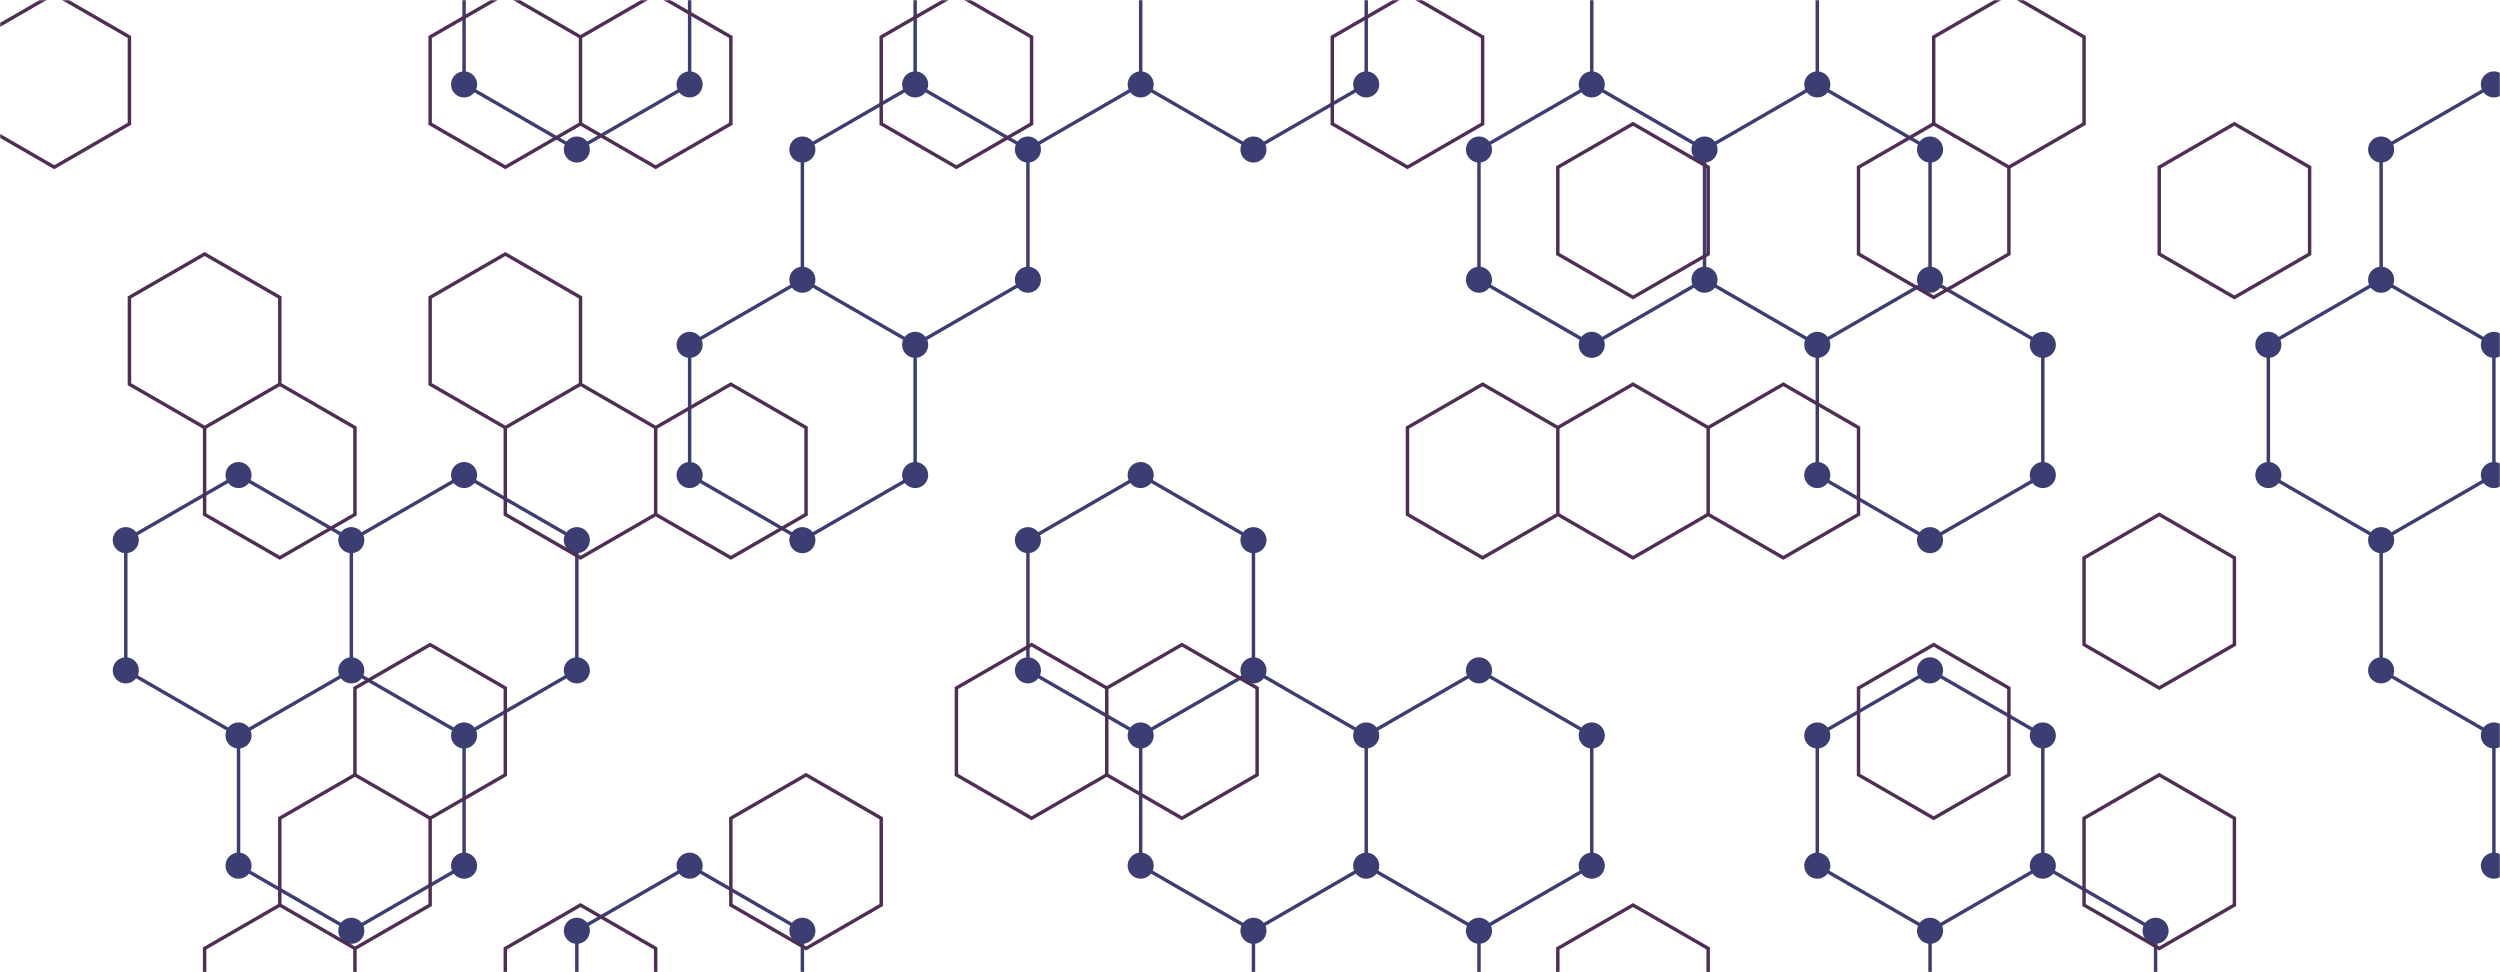 <svg xmlns="http://www.w3.org/2000/svg" version="1.1" xmlns:xlink="http://www.w3.org/1999/xlink" xmlns:svgjs="http://svgjs.dev/svgjs" width="1440" height="560" preserveAspectRatio="none" viewBox="0 0 1440 560"><g mask="url(&quot;#SvgjsMask1151&quot;)" fill="none"><path d="M137.4 273.63L202.36 311.13L202.36 386.13L137.4 423.63L72.45 386.13L72.45 311.13zM267.31 273.63L332.26 311.13L332.26 386.13L267.31 423.63L202.36 386.13L202.36 311.13zM202.36 386.13L267.31 423.63L267.31 498.63L202.36 536.13L137.4 498.63L137.4 423.63zM332.26 -63.87L397.22 -26.37L397.22 48.63L332.26 86.13L267.31 48.63L267.31 -26.37zM397.22 498.63L462.17 536.13L462.17 611.13L397.22 648.63L332.26 611.13L332.26 536.13zM527.13 48.63L592.08 86.13L592.08 161.13L527.13 198.63L462.17 161.13L462.17 86.13zM462.17 161.13L527.13 198.63L527.13 273.63L462.17 311.13L397.22 273.63L397.22 198.63zM592.08 -63.87L657.03 -26.37L657.03 48.63L592.08 86.13L527.13 48.63L527.13 -26.37zM657.03 273.63L721.99 311.13L721.99 386.13L657.03 423.63L592.08 386.13L592.08 311.13zM721.99 -63.87L786.94 -26.37L786.94 48.63L721.99 86.13L657.03 48.63L657.03 -26.37zM721.99 386.13L786.94 423.63L786.94 498.63L721.99 536.13L657.03 498.63L657.03 423.63zM786.94 498.63L851.9 536.13L851.9 611.13L786.94 648.63L721.99 611.13L721.99 536.13zM916.85 48.63L981.8 86.13L981.8 161.13L916.85 198.63L851.89 161.13L851.89 86.13zM851.89 386.13L916.85 423.63L916.85 498.63L851.89 536.13L786.94 498.63L786.94 423.63zM981.8 -63.87L1046.76 -26.37L1046.76 48.63L981.8 86.13L916.85 48.63L916.85 -26.37zM1046.76 48.63L1111.71 86.13L1111.71 161.13L1046.76 198.63L981.8 161.13L981.8 86.13zM1111.71 161.13L1176.66 198.63L1176.66 273.63L1111.71 311.13L1046.76 273.63L1046.76 198.63zM1111.71 386.13L1176.66 423.63L1176.66 498.63L1111.71 536.13L1046.76 498.63L1046.76 423.63zM1176.66 498.63L1241.62 536.13L1241.62 611.13L1176.66 648.63L1111.71 611.13L1111.71 536.13zM1436.48 48.63L1501.43 86.13L1501.43 161.13L1436.48 198.63L1371.53 161.13L1371.53 86.13zM1371.53 161.13L1436.48 198.63L1436.48 273.63L1371.53 311.13L1306.57 273.63L1306.57 198.63zM1436.48 273.63L1501.43 311.13L1501.43 386.13L1436.48 423.63L1371.53 386.13L1371.53 311.13zM1501.43 386.13L1566.39 423.63L1566.39 498.63L1501.43 536.13L1436.48 498.63L1436.48 423.63z" stroke="rgba(60, 62, 115, 1)" stroke-width="2"></path><path d="M129.9 273.63 a7.5 7.5 0 1 0 15 0 a7.5 7.5 0 1 0 -15 0zM194.86 311.13 a7.5 7.5 0 1 0 15 0 a7.5 7.5 0 1 0 -15 0zM194.86 386.13 a7.5 7.5 0 1 0 15 0 a7.5 7.5 0 1 0 -15 0zM129.9 423.63 a7.5 7.5 0 1 0 15 0 a7.5 7.5 0 1 0 -15 0zM64.95 386.13 a7.5 7.5 0 1 0 15 0 a7.5 7.5 0 1 0 -15 0zM64.95 311.13 a7.5 7.5 0 1 0 15 0 a7.5 7.5 0 1 0 -15 0zM259.81 273.63 a7.5 7.5 0 1 0 15 0 a7.5 7.5 0 1 0 -15 0zM324.76 311.13 a7.5 7.5 0 1 0 15 0 a7.5 7.5 0 1 0 -15 0zM324.76 386.13 a7.5 7.5 0 1 0 15 0 a7.5 7.5 0 1 0 -15 0zM259.81 423.63 a7.5 7.5 0 1 0 15 0 a7.5 7.5 0 1 0 -15 0zM259.81 498.63 a7.5 7.5 0 1 0 15 0 a7.5 7.5 0 1 0 -15 0zM194.86 536.13 a7.5 7.5 0 1 0 15 0 a7.5 7.5 0 1 0 -15 0zM129.9 498.63 a7.5 7.5 0 1 0 15 0 a7.5 7.5 0 1 0 -15 0zM324.76 -63.87 a7.5 7.5 0 1 0 15 0 a7.5 7.5 0 1 0 -15 0zM389.72 -26.37 a7.5 7.5 0 1 0 15 0 a7.5 7.5 0 1 0 -15 0zM389.72 48.63 a7.5 7.5 0 1 0 15 0 a7.5 7.5 0 1 0 -15 0zM324.76 86.13 a7.5 7.5 0 1 0 15 0 a7.5 7.5 0 1 0 -15 0zM259.81 48.63 a7.5 7.5 0 1 0 15 0 a7.5 7.5 0 1 0 -15 0zM259.81 -26.37 a7.5 7.5 0 1 0 15 0 a7.5 7.5 0 1 0 -15 0zM389.72 498.63 a7.5 7.5 0 1 0 15 0 a7.5 7.5 0 1 0 -15 0zM454.67 536.13 a7.5 7.5 0 1 0 15 0 a7.5 7.5 0 1 0 -15 0zM454.67 611.13 a7.5 7.5 0 1 0 15 0 a7.5 7.5 0 1 0 -15 0zM389.72 648.63 a7.5 7.5 0 1 0 15 0 a7.5 7.5 0 1 0 -15 0zM324.76 611.13 a7.5 7.5 0 1 0 15 0 a7.5 7.5 0 1 0 -15 0zM324.76 536.13 a7.5 7.5 0 1 0 15 0 a7.5 7.5 0 1 0 -15 0zM519.63 48.63 a7.5 7.5 0 1 0 15 0 a7.5 7.5 0 1 0 -15 0zM584.58 86.13 a7.5 7.5 0 1 0 15 0 a7.5 7.5 0 1 0 -15 0zM584.58 161.13 a7.5 7.5 0 1 0 15 0 a7.5 7.5 0 1 0 -15 0zM519.63 198.63 a7.5 7.5 0 1 0 15 0 a7.5 7.5 0 1 0 -15 0zM454.67 161.13 a7.5 7.5 0 1 0 15 0 a7.5 7.5 0 1 0 -15 0zM454.67 86.13 a7.5 7.5 0 1 0 15 0 a7.5 7.5 0 1 0 -15 0zM519.63 273.63 a7.5 7.5 0 1 0 15 0 a7.5 7.5 0 1 0 -15 0zM454.67 311.13 a7.5 7.5 0 1 0 15 0 a7.5 7.5 0 1 0 -15 0zM389.72 273.63 a7.5 7.5 0 1 0 15 0 a7.5 7.5 0 1 0 -15 0zM389.72 198.63 a7.5 7.5 0 1 0 15 0 a7.5 7.5 0 1 0 -15 0zM584.58 -63.87 a7.5 7.5 0 1 0 15 0 a7.5 7.5 0 1 0 -15 0zM649.53 -26.37 a7.5 7.5 0 1 0 15 0 a7.5 7.5 0 1 0 -15 0zM649.53 48.63 a7.5 7.5 0 1 0 15 0 a7.5 7.5 0 1 0 -15 0zM519.63 -26.37 a7.5 7.5 0 1 0 15 0 a7.5 7.5 0 1 0 -15 0zM649.53 273.63 a7.5 7.5 0 1 0 15 0 a7.5 7.5 0 1 0 -15 0zM714.49 311.13 a7.5 7.5 0 1 0 15 0 a7.5 7.5 0 1 0 -15 0zM714.49 386.13 a7.5 7.5 0 1 0 15 0 a7.5 7.5 0 1 0 -15 0zM649.53 423.63 a7.5 7.5 0 1 0 15 0 a7.5 7.5 0 1 0 -15 0zM584.58 386.13 a7.5 7.5 0 1 0 15 0 a7.5 7.5 0 1 0 -15 0zM584.58 311.13 a7.5 7.5 0 1 0 15 0 a7.5 7.5 0 1 0 -15 0zM714.49 -63.87 a7.5 7.5 0 1 0 15 0 a7.5 7.5 0 1 0 -15 0zM779.44 -26.37 a7.5 7.5 0 1 0 15 0 a7.5 7.5 0 1 0 -15 0zM779.44 48.63 a7.5 7.5 0 1 0 15 0 a7.5 7.5 0 1 0 -15 0zM714.49 86.13 a7.5 7.5 0 1 0 15 0 a7.5 7.5 0 1 0 -15 0zM779.44 423.63 a7.5 7.5 0 1 0 15 0 a7.5 7.5 0 1 0 -15 0zM779.44 498.63 a7.5 7.5 0 1 0 15 0 a7.5 7.5 0 1 0 -15 0zM714.49 536.13 a7.5 7.5 0 1 0 15 0 a7.5 7.5 0 1 0 -15 0zM649.53 498.63 a7.5 7.5 0 1 0 15 0 a7.5 7.5 0 1 0 -15 0zM844.4 536.13 a7.5 7.5 0 1 0 15 0 a7.5 7.5 0 1 0 -15 0zM844.4 611.13 a7.5 7.5 0 1 0 15 0 a7.5 7.5 0 1 0 -15 0zM779.44 648.63 a7.5 7.5 0 1 0 15 0 a7.5 7.5 0 1 0 -15 0zM714.49 611.13 a7.5 7.5 0 1 0 15 0 a7.5 7.5 0 1 0 -15 0zM909.35 48.63 a7.5 7.5 0 1 0 15 0 a7.5 7.5 0 1 0 -15 0zM974.3 86.13 a7.5 7.5 0 1 0 15 0 a7.5 7.5 0 1 0 -15 0zM974.3 161.13 a7.5 7.5 0 1 0 15 0 a7.5 7.5 0 1 0 -15 0zM909.35 198.63 a7.5 7.5 0 1 0 15 0 a7.5 7.5 0 1 0 -15 0zM844.39 161.13 a7.5 7.5 0 1 0 15 0 a7.5 7.5 0 1 0 -15 0zM844.39 86.13 a7.5 7.5 0 1 0 15 0 a7.5 7.5 0 1 0 -15 0zM844.39 386.13 a7.5 7.5 0 1 0 15 0 a7.5 7.5 0 1 0 -15 0zM909.35 423.63 a7.5 7.5 0 1 0 15 0 a7.5 7.5 0 1 0 -15 0zM909.35 498.63 a7.5 7.5 0 1 0 15 0 a7.5 7.5 0 1 0 -15 0zM844.39 536.13 a7.5 7.5 0 1 0 15 0 a7.5 7.5 0 1 0 -15 0zM974.3 -63.87 a7.5 7.5 0 1 0 15 0 a7.5 7.5 0 1 0 -15 0zM1039.26 -26.37 a7.5 7.5 0 1 0 15 0 a7.5 7.5 0 1 0 -15 0zM1039.26 48.63 a7.5 7.5 0 1 0 15 0 a7.5 7.5 0 1 0 -15 0zM909.35 -26.37 a7.5 7.5 0 1 0 15 0 a7.5 7.5 0 1 0 -15 0zM1104.21 86.13 a7.5 7.5 0 1 0 15 0 a7.5 7.5 0 1 0 -15 0zM1104.21 161.13 a7.5 7.5 0 1 0 15 0 a7.5 7.5 0 1 0 -15 0zM1039.26 198.63 a7.5 7.5 0 1 0 15 0 a7.5 7.5 0 1 0 -15 0zM1169.16 198.63 a7.5 7.5 0 1 0 15 0 a7.5 7.5 0 1 0 -15 0zM1169.16 273.63 a7.5 7.5 0 1 0 15 0 a7.5 7.5 0 1 0 -15 0zM1104.21 311.13 a7.5 7.5 0 1 0 15 0 a7.5 7.5 0 1 0 -15 0zM1039.26 273.63 a7.5 7.5 0 1 0 15 0 a7.5 7.5 0 1 0 -15 0zM1104.21 386.13 a7.5 7.5 0 1 0 15 0 a7.5 7.5 0 1 0 -15 0zM1169.16 423.63 a7.5 7.5 0 1 0 15 0 a7.5 7.5 0 1 0 -15 0zM1169.16 498.63 a7.5 7.5 0 1 0 15 0 a7.5 7.5 0 1 0 -15 0zM1104.21 536.13 a7.5 7.5 0 1 0 15 0 a7.5 7.5 0 1 0 -15 0zM1039.26 498.63 a7.5 7.5 0 1 0 15 0 a7.5 7.5 0 1 0 -15 0zM1039.26 423.63 a7.5 7.5 0 1 0 15 0 a7.5 7.5 0 1 0 -15 0zM1234.12 536.13 a7.5 7.5 0 1 0 15 0 a7.5 7.5 0 1 0 -15 0zM1234.12 611.13 a7.5 7.5 0 1 0 15 0 a7.5 7.5 0 1 0 -15 0zM1169.16 648.63 a7.5 7.5 0 1 0 15 0 a7.5 7.5 0 1 0 -15 0zM1104.21 611.13 a7.5 7.5 0 1 0 15 0 a7.5 7.5 0 1 0 -15 0zM1428.98 48.63 a7.5 7.5 0 1 0 15 0 a7.5 7.5 0 1 0 -15 0zM1493.93 86.13 a7.5 7.5 0 1 0 15 0 a7.5 7.5 0 1 0 -15 0zM1493.93 161.13 a7.5 7.5 0 1 0 15 0 a7.5 7.5 0 1 0 -15 0zM1428.98 198.63 a7.5 7.5 0 1 0 15 0 a7.5 7.5 0 1 0 -15 0zM1364.03 161.13 a7.5 7.5 0 1 0 15 0 a7.5 7.5 0 1 0 -15 0zM1364.03 86.13 a7.5 7.5 0 1 0 15 0 a7.5 7.5 0 1 0 -15 0zM1428.98 273.63 a7.5 7.5 0 1 0 15 0 a7.5 7.5 0 1 0 -15 0zM1364.03 311.13 a7.5 7.5 0 1 0 15 0 a7.5 7.5 0 1 0 -15 0zM1299.07 273.63 a7.5 7.5 0 1 0 15 0 a7.5 7.5 0 1 0 -15 0zM1299.07 198.63 a7.5 7.5 0 1 0 15 0 a7.5 7.5 0 1 0 -15 0zM1493.93 311.13 a7.5 7.5 0 1 0 15 0 a7.5 7.5 0 1 0 -15 0zM1493.93 386.13 a7.5 7.5 0 1 0 15 0 a7.5 7.5 0 1 0 -15 0zM1428.98 423.63 a7.5 7.5 0 1 0 15 0 a7.5 7.5 0 1 0 -15 0zM1364.03 386.13 a7.5 7.5 0 1 0 15 0 a7.5 7.5 0 1 0 -15 0zM1558.89 423.63 a7.5 7.5 0 1 0 15 0 a7.5 7.5 0 1 0 -15 0zM1558.89 498.63 a7.5 7.5 0 1 0 15 0 a7.5 7.5 0 1 0 -15 0zM1493.93 536.13 a7.5 7.5 0 1 0 15 0 a7.5 7.5 0 1 0 -15 0zM1428.98 498.63 a7.5 7.5 0 1 0 15 0 a7.5 7.5 0 1 0 -15 0z" fill="rgba(60, 62, 115, 1)"></path><path d="M31.25 -3.69L74.55 21.31L74.55 71.31L31.25 96.31L-12.05 71.31L-12.05 21.31zM117.86 146.31L161.16 171.31L161.16 221.31L117.86 246.31L74.55 221.31L74.55 171.31zM161.16 221.31L204.46 246.31L204.46 296.31L161.16 321.31L117.86 296.31L117.86 246.31zM161.16 521.31L204.46 546.31L204.46 596.31L161.16 621.31L117.86 596.31L117.86 546.31zM247.76 371.31L291.06 396.31L291.06 446.31L247.76 471.31L204.46 446.31L204.46 396.31zM204.46 446.31L247.76 471.31L247.76 521.31L204.46 546.31L161.16 521.31L161.16 471.31zM291.06 -3.69L334.37 21.31L334.37 71.31L291.06 96.31L247.76 71.31L247.76 21.31zM291.06 146.31L334.37 171.31L334.37 221.31L291.06 246.31L247.76 221.31L247.76 171.31zM334.37 221.31L377.67 246.31L377.67 296.31L334.37 321.31L291.06 296.31L291.06 246.31zM334.37 521.31L377.67 546.31L377.67 596.31L334.37 621.31L291.06 596.31L291.06 546.31zM377.67 -3.69L420.97 21.31L420.97 71.31L377.67 96.31L334.37 71.31L334.37 21.31zM420.97 221.31L464.28 246.31L464.28 296.31L420.97 321.31L377.67 296.31L377.67 246.31zM464.28 446.31L507.58 471.31L507.58 521.31L464.28 546.31L420.97 521.31L420.97 471.31zM550.88 -3.69L594.18 21.31L594.18 71.31L550.88 96.31L507.58 71.31L507.58 21.31zM594.18 371.31L637.49 396.31L637.49 446.31L594.18 471.31L550.88 446.31L550.88 396.31zM680.79 371.31L724.09 396.31L724.09 446.31L680.79 471.31L637.49 446.31L637.49 396.31zM810.7 -3.69L854 21.31L854 71.31L810.7 96.31L767.39 71.31L767.39 21.31zM854 221.31L897.3 246.31L897.3 296.31L854 321.31L810.7 296.31L810.7 246.31zM940.6 71.31L983.91 96.31L983.91 146.31L940.6 171.31L897.3 146.31L897.3 96.31zM940.6 221.31L983.91 246.31L983.91 296.31L940.6 321.31L897.3 296.31L897.3 246.31zM940.6 521.31L983.91 546.31L983.91 596.31L940.6 621.31L897.3 596.31L897.3 546.31zM1027.21 221.31L1070.51 246.31L1070.51 296.31L1027.21 321.31L983.91 296.31L983.91 246.31zM1113.81 71.31L1157.12 96.31L1157.12 146.31L1113.81 171.31L1070.51 146.31L1070.51 96.31zM1113.81 371.31L1157.12 396.31L1157.12 446.31L1113.81 471.31L1070.51 446.31L1070.51 396.31zM1157.12 -3.69L1200.42 21.31L1200.42 71.31L1157.12 96.31L1113.81 71.31L1113.81 21.31zM1287.02 71.31L1330.33 96.31L1330.33 146.31L1287.02 171.31L1243.72 146.31L1243.72 96.31zM1243.72 296.31L1287.02 321.31L1287.02 371.31L1243.72 396.31L1200.42 371.31L1200.42 321.31zM1243.72 446.31L1287.02 471.31L1287.02 521.31L1243.72 546.31L1200.42 521.31L1200.42 471.31z" stroke="rgba(79, 46, 84, 1)" stroke-width="2"></path></g><defs><mask id="SvgjsMask1151"><rect width="1440" height="560" fill="#ffffff"></rect></mask></defs></svg>